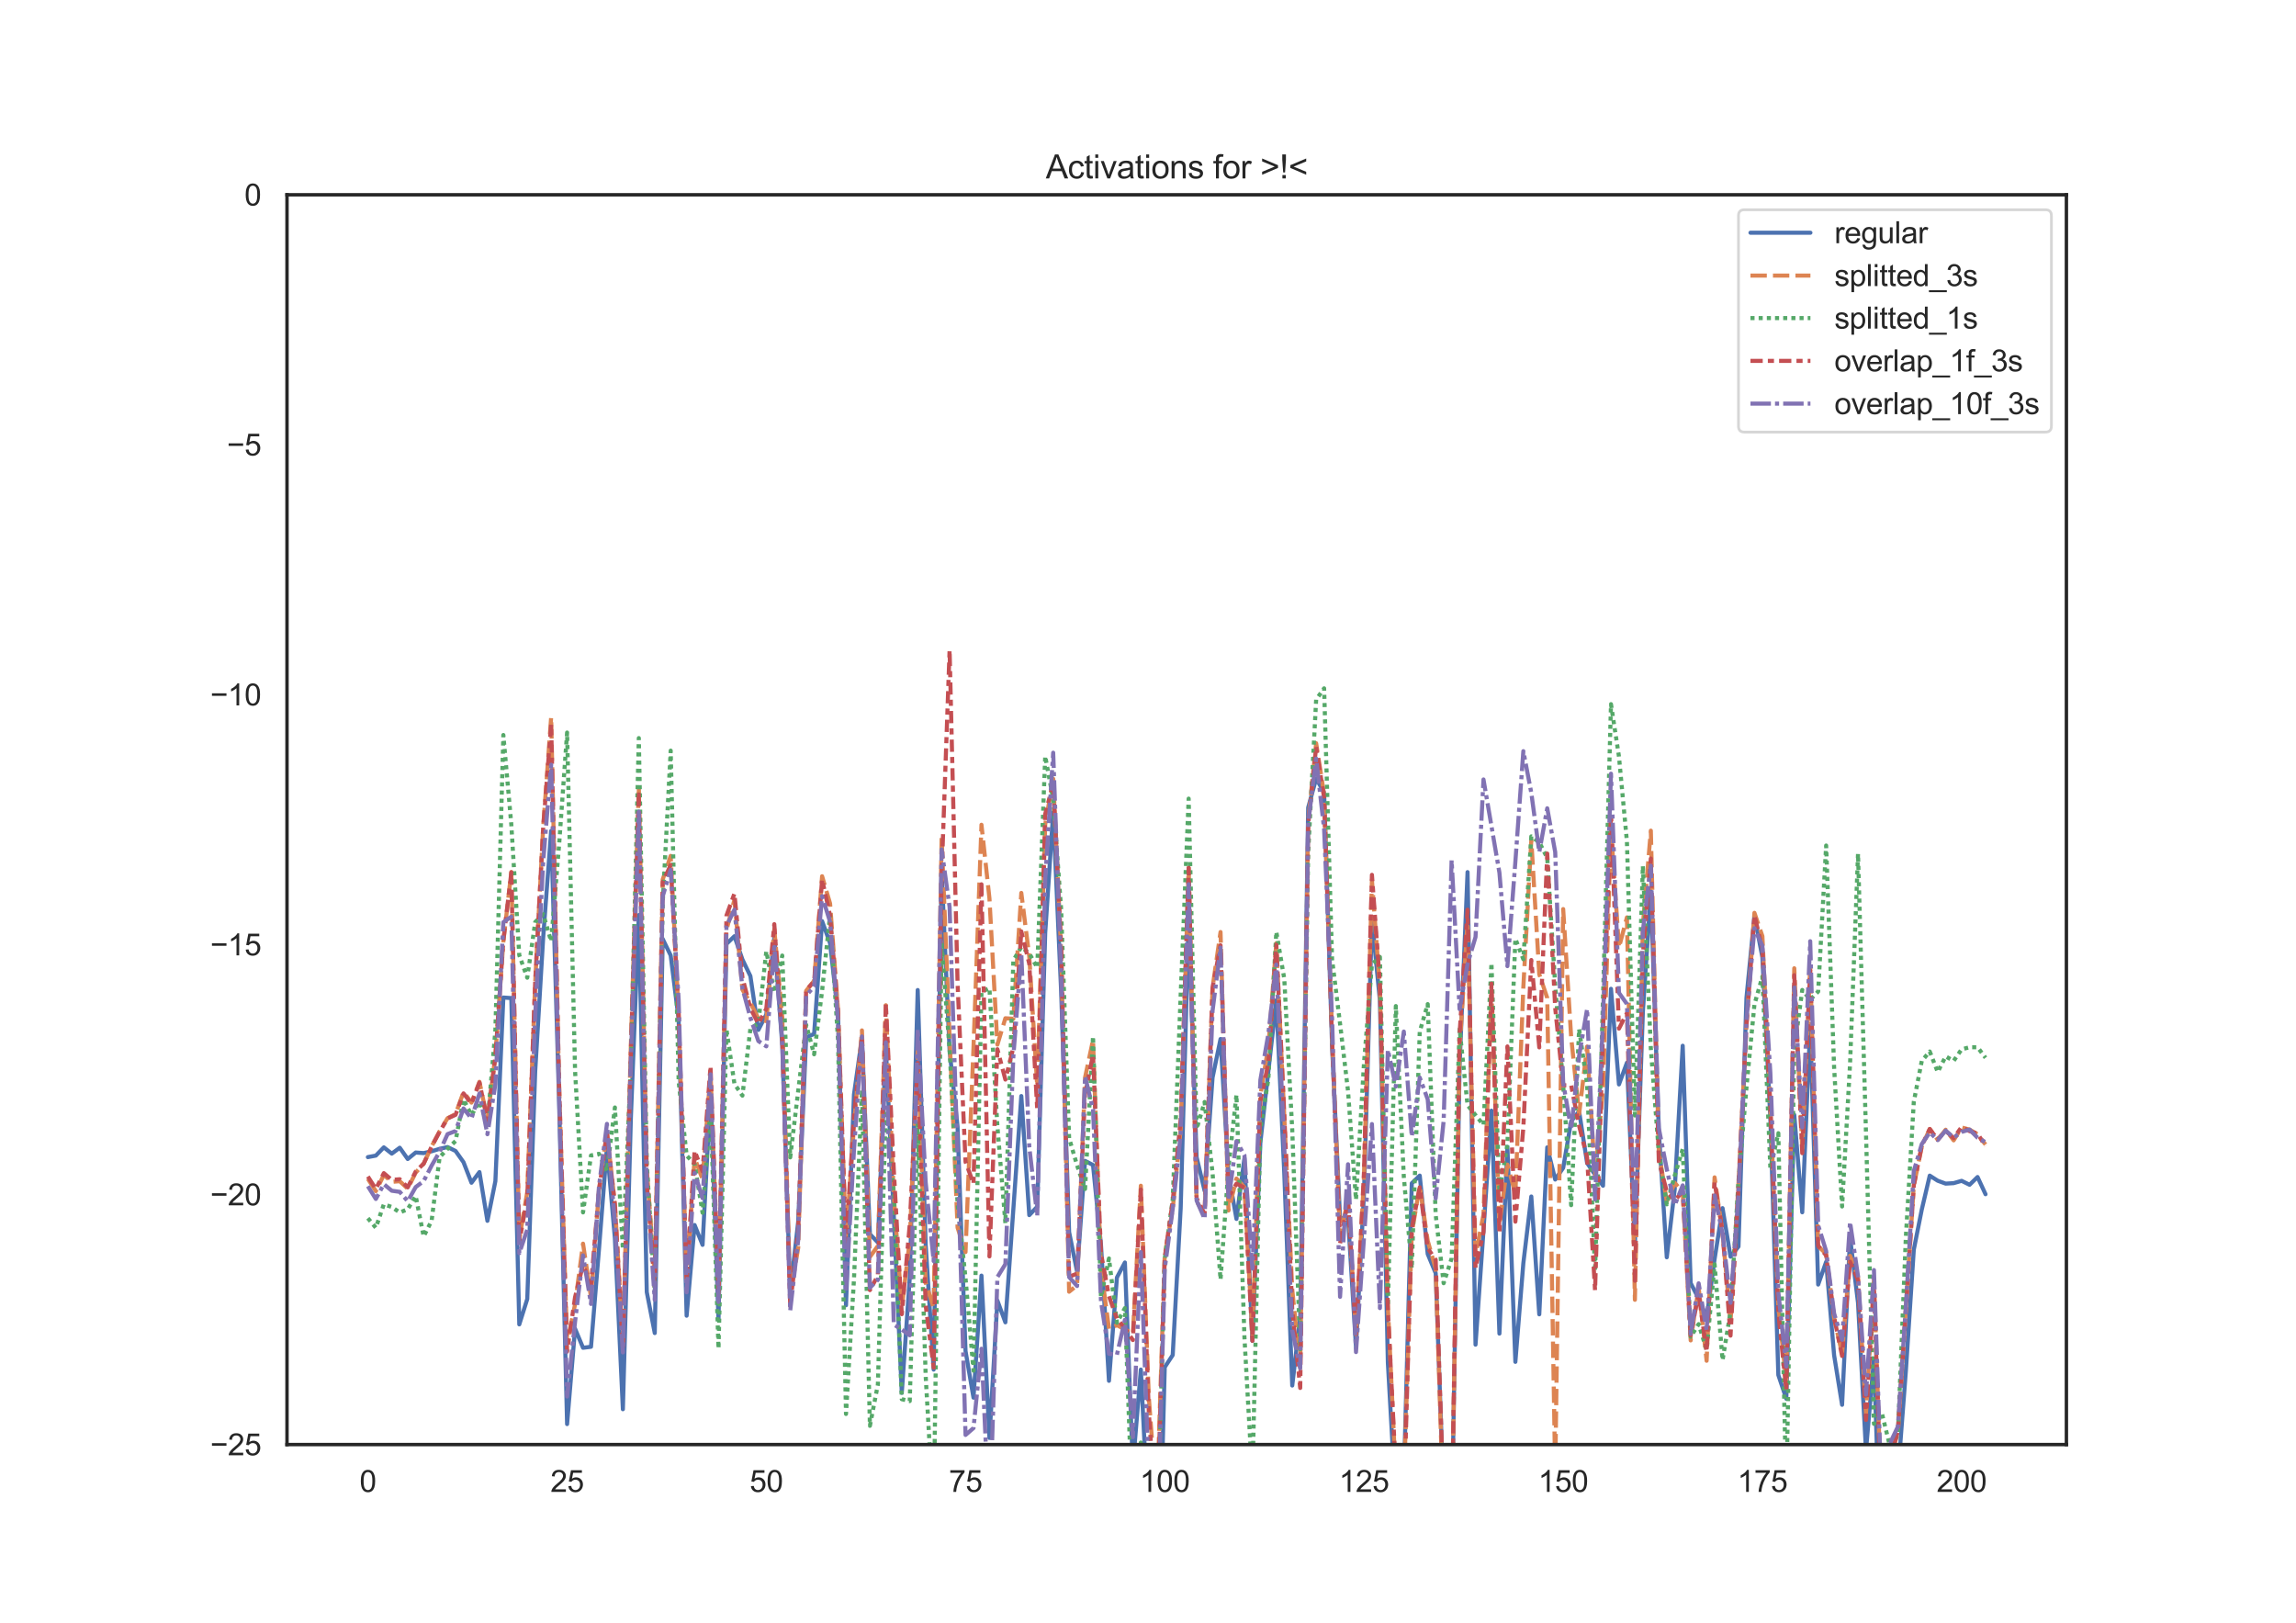 <?xml version="1.0" encoding="utf-8" standalone="no"?>
<!DOCTYPE svg PUBLIC "-//W3C//DTD SVG 1.1//EN"
  "http://www.w3.org/Graphics/SVG/1.1/DTD/svg11.dtd">
<svg height="595.44pt" version="1.1" viewBox="0 0 842.4 595.44" width="842.4pt" xmlns="http://www.w3.org/2000/svg" xmlns:xlink="http://www.w3.org/1999/xlink">
 <defs>
  <style type="text/css">*{stroke-linecap:butt;stroke-linejoin:round;}</style>
 </defs>
 <g id="figure_1">
  <g id="patch_1">
   <path d="M 0 595.44 
L 842.4 595.44 
L 842.4 0 
L 0 0 
z
" style="fill:#ffffff;"/>
  </g>
  <g id="axes_1">
   <g id="patch_2">
    <path d="M 105.3 529.942 
L 758.16 529.942 
L 758.16 71.453 
L 105.3 71.453 
z
" style="fill:#ffffff;"/>
   </g>
   <g id="matplotlib.axis_1">
    <g id="xtick_1">
     <g id="text_1">
      <!-- 0 -->
      <g style="fill:#262626;" transform="translate(131.917 547.315)scale(0.11 -0.11)">
       <defs>
        <path d="M 266 2259 
Q 266 3072 433 3567 
Q 600 4063 929 4331 
Q 1259 4600 1759 4600 
Q 2128 4600 2406 4451 
Q 2684 4303 2865 4023 
Q 3047 3744 3150 3342 
Q 3253 2941 3253 2259 
Q 3253 1453 3087 958 
Q 2922 463 2592 192 
Q 2263 -78 1759 -78 
Q 1097 -78 719 397 
Q 266 969 266 2259 
z
M 844 2259 
Q 844 1131 1108 757 
Q 1372 384 1759 384 
Q 2147 384 2411 759 
Q 2675 1134 2675 2259 
Q 2675 3391 2411 3762 
Q 2147 4134 1753 4134 
Q 1366 4134 1134 3806 
Q 844 3388 844 2259 
z
" id="ArialMT-30" transform="scale(0.016)"/>
       </defs>
       <use xlink:href="#ArialMT-30"/>
      </g>
     </g>
    </g>
    <g id="xtick_2">
     <g id="text_2">
      <!-- 25 -->
      <g style="fill:#262626;" transform="translate(201.951 547.315)scale(0.11 -0.11)">
       <defs>
        <path d="M 3222 541 
L 3222 0 
L 194 0 
Q 188 203 259 391 
Q 375 700 629 1000 
Q 884 1300 1366 1694 
Q 2113 2306 2375 2664 
Q 2638 3022 2638 3341 
Q 2638 3675 2398 3904 
Q 2159 4134 1775 4134 
Q 1369 4134 1125 3890 
Q 881 3647 878 3216 
L 300 3275 
Q 359 3922 746 4261 
Q 1134 4600 1788 4600 
Q 2447 4600 2831 4234 
Q 3216 3869 3216 3328 
Q 3216 3053 3103 2787 
Q 2991 2522 2730 2228 
Q 2469 1934 1863 1422 
Q 1356 997 1212 845 
Q 1069 694 975 541 
L 3222 541 
z
" id="ArialMT-32" transform="scale(0.016)"/>
        <path d="M 266 1200 
L 856 1250 
Q 922 819 1161 601 
Q 1400 384 1738 384 
Q 2144 384 2425 690 
Q 2706 997 2706 1503 
Q 2706 1984 2436 2262 
Q 2166 2541 1728 2541 
Q 1456 2541 1237 2417 
Q 1019 2294 894 2097 
L 366 2166 
L 809 4519 
L 3088 4519 
L 3088 3981 
L 1259 3981 
L 1013 2750 
Q 1425 3038 1878 3038 
Q 2478 3038 2890 2622 
Q 3303 2206 3303 1553 
Q 3303 931 2941 478 
Q 2500 -78 1738 -78 
Q 1113 -78 717 272 
Q 322 622 266 1200 
z
" id="ArialMT-35" transform="scale(0.016)"/>
       </defs>
       <use xlink:href="#ArialMT-32"/>
       <use x="55.615" xlink:href="#ArialMT-35"/>
      </g>
     </g>
    </g>
    <g id="xtick_3">
     <g id="text_3">
      <!-- 50 -->
      <g style="fill:#262626;" transform="translate(275.043 547.315)scale(0.11 -0.11)">
       <use xlink:href="#ArialMT-35"/>
       <use x="55.615" xlink:href="#ArialMT-30"/>
      </g>
     </g>
    </g>
    <g id="xtick_4">
     <g id="text_4">
      <!-- 75 -->
      <g style="fill:#262626;" transform="translate(348.135 547.315)scale(0.11 -0.11)">
       <defs>
        <path d="M 303 3981 
L 303 4522 
L 3269 4522 
L 3269 4084 
Q 2831 3619 2401 2847 
Q 1972 2075 1738 1259 
Q 1569 684 1522 0 
L 944 0 
Q 953 541 1156 1306 
Q 1359 2072 1739 2783 
Q 2119 3494 2547 3981 
L 303 3981 
z
" id="ArialMT-37" transform="scale(0.016)"/>
       </defs>
       <use xlink:href="#ArialMT-37"/>
       <use x="55.615" xlink:href="#ArialMT-35"/>
      </g>
     </g>
    </g>
    <g id="xtick_5">
     <g id="text_5">
      <!-- 100 -->
      <g style="fill:#262626;" transform="translate(418.169 547.315)scale(0.11 -0.11)">
       <defs>
        <path d="M 2384 0 
L 1822 0 
L 1822 3584 
Q 1619 3391 1289 3197 
Q 959 3003 697 2906 
L 697 3450 
Q 1169 3672 1522 3987 
Q 1875 4303 2022 4600 
L 2384 4600 
L 2384 0 
z
" id="ArialMT-31" transform="scale(0.016)"/>
       </defs>
       <use xlink:href="#ArialMT-31"/>
       <use x="55.615" xlink:href="#ArialMT-30"/>
       <use x="111.23" xlink:href="#ArialMT-30"/>
      </g>
     </g>
    </g>
    <g id="xtick_6">
     <g id="text_6">
      <!-- 125 -->
      <g style="fill:#262626;" transform="translate(491.261 547.315)scale(0.11 -0.11)">
       <use xlink:href="#ArialMT-31"/>
       <use x="55.615" xlink:href="#ArialMT-32"/>
       <use x="111.23" xlink:href="#ArialMT-35"/>
      </g>
     </g>
    </g>
    <g id="xtick_7">
     <g id="text_7">
      <!-- 150 -->
      <g style="fill:#262626;" transform="translate(564.353 547.315)scale(0.11 -0.11)">
       <use xlink:href="#ArialMT-31"/>
       <use x="55.615" xlink:href="#ArialMT-35"/>
       <use x="111.23" xlink:href="#ArialMT-30"/>
      </g>
     </g>
    </g>
    <g id="xtick_8">
     <g id="text_8">
      <!-- 175 -->
      <g style="fill:#262626;" transform="translate(637.446 547.315)scale(0.11 -0.11)">
       <use xlink:href="#ArialMT-31"/>
       <use x="55.615" xlink:href="#ArialMT-37"/>
       <use x="111.23" xlink:href="#ArialMT-35"/>
      </g>
     </g>
    </g>
    <g id="xtick_9">
     <g id="text_9">
      <!-- 200 -->
      <g style="fill:#262626;" transform="translate(710.538 547.315)scale(0.11 -0.11)">
       <use xlink:href="#ArialMT-32"/>
       <use x="55.615" xlink:href="#ArialMT-30"/>
       <use x="111.23" xlink:href="#ArialMT-30"/>
      </g>
     </g>
    </g>
   </g>
   <g id="matplotlib.axis_2">
    <g id="ytick_1">
     <g id="text_10">
      <!-- −25 -->
      <g style="fill:#262626;" transform="translate(77.141 533.878)scale(0.11 -0.11)">
       <defs>
        <path d="M 3381 1997 
L 356 1997 
L 356 2522 
L 3381 2522 
L 3381 1997 
z
" id="ArialMT-2212" transform="scale(0.016)"/>
       </defs>
       <use xlink:href="#ArialMT-2212"/>
       <use x="58.398" xlink:href="#ArialMT-32"/>
       <use x="114.014" xlink:href="#ArialMT-35"/>
      </g>
     </g>
    </g>
    <g id="ytick_2">
     <g id="text_11">
      <!-- −20 -->
      <g style="fill:#262626;" transform="translate(77.141 442.181)scale(0.11 -0.11)">
       <use xlink:href="#ArialMT-2212"/>
       <use x="58.398" xlink:href="#ArialMT-32"/>
       <use x="114.014" xlink:href="#ArialMT-30"/>
      </g>
     </g>
    </g>
    <g id="ytick_3">
     <g id="text_12">
      <!-- −15 -->
      <g style="fill:#262626;" transform="translate(77.141 350.483)scale(0.11 -0.11)">
       <use xlink:href="#ArialMT-2212"/>
       <use x="58.398" xlink:href="#ArialMT-31"/>
       <use x="114.014" xlink:href="#ArialMT-35"/>
      </g>
     </g>
    </g>
    <g id="ytick_4">
     <g id="text_13">
      <!-- −10 -->
      <g style="fill:#262626;" transform="translate(77.141 258.785)scale(0.11 -0.11)">
       <use xlink:href="#ArialMT-2212"/>
       <use x="58.398" xlink:href="#ArialMT-31"/>
       <use x="114.014" xlink:href="#ArialMT-30"/>
      </g>
     </g>
    </g>
    <g id="ytick_5">
     <g id="text_14">
      <!-- −5 -->
      <g style="fill:#262626;" transform="translate(83.258 167.087)scale(0.11 -0.11)">
       <use xlink:href="#ArialMT-2212"/>
       <use x="58.398" xlink:href="#ArialMT-35"/>
      </g>
     </g>
    </g>
    <g id="ytick_6">
     <g id="text_15">
      <!-- 0 -->
      <g style="fill:#262626;" transform="translate(89.683 75.39)scale(0.11 -0.11)">
       <use xlink:href="#ArialMT-30"/>
      </g>
     </g>
    </g>
   </g>
   <g id="line2d_1">
    <path clip-path="url(#p3b53a84722)" d="M 134.975 424.492 
L 137.899 423.936 
L 140.823 420.917 
L 143.747 423.215 
L 146.67 421.054 
L 149.594 425.191 
L 152.518 422.807 
L 155.441 423.026 
L 158.365 422.354 
L 161.289 421.463 
L 164.212 420.806 
L 167.136 422.234 
L 170.06 426.354 
L 172.983 433.898 
L 175.907 429.983 
L 178.831 447.868 
L 181.754 433.314 
L 184.678 365.951 
L 187.602 366.153 
L 190.526 485.86 
L 193.449 476.55 
L 196.373 392.92 
L 199.297 343.876 
L 202.22 304.829 
L 205.144 404.592 
L 208.068 522.432 
L 210.991 487.455 
L 213.915 494.441 
L 216.839 494.074 
L 219.762 458.313 
L 222.686 420.861 
L 225.61 454.397 
L 228.534 516.987 
L 231.457 410.342 
L 234.381 335.686 
L 237.305 474.027 
L 240.228 489.043 
L 243.152 344.467 
L 246.076 350.516 
L 248.999 374.029 
L 251.923 482.675 
L 254.847 449.405 
L 257.77 456.685 
L 260.694 400.706 
L 263.618 484.228 
L 266.542 346.293 
L 269.465 343.456 
L 272.389 351.981 
L 275.313 358.062 
L 278.236 377.84 
L 281.16 372.154 
L 284.084 343.965 
L 287.007 383.388 
L 289.931 474.096 
L 292.855 448.183 
L 295.778 380.6 
L 298.702 379.296 
L 301.626 337.932 
L 304.549 346.001 
L 307.473 372.064 
L 310.397 478.842 
L 313.321 401.515 
L 316.244 380.831 
L 319.168 452.764 
L 322.092 455.812 
L 325.015 384.086 
L 327.939 446.197 
L 330.863 510.974 
L 333.786 468.867 
L 336.71 363.2 
L 339.634 456.742 
L 342.557 502.444 
L 345.481 319.739 
L 348.405 385.327 
L 351.329 413.387 
L 354.252 495.622 
L 357.176 512.746 
L 360.1 467.969 
L 363.023 527.504 
L 365.947 477.145 
L 368.871 485.104 
L 374.718 402.093 
L 377.642 445.78 
L 380.565 442.684 
L 383.489 342.183 
L 386.413 298.058 
L 389.336 363.812 
L 392.26 451.999 
L 395.184 466.534 
L 398.108 425.881 
L 401.031 427.396 
L 403.955 456.765 
L 406.879 506.568 
L 409.802 468.651 
L 412.726 463.15 
L 415.65 537.887 
L 418.573 502.442 
L 421.497 561.418 
L 423.493 596.44 
M 424.849 596.44 
L 427.344 501.554 
L 430.268 497.116 
L 433.192 443.216 
L 436.116 337.442 
L 439.039 424.569 
L 441.963 436.852 
L 444.887 395.304 
L 447.81 381.177 
L 450.734 430.773 
L 453.658 447.177 
L 456.581 424.893 
L 459.505 491.886 
L 462.429 419.182 
L 468.276 366.964 
L 471.2 430.377 
L 474.124 508.292 
L 477.047 483.06 
L 479.971 296.278 
L 482.895 285.613 
L 485.818 290.751 
L 488.742 383.93 
L 491.666 446.937 
L 494.589 446.695 
L 497.513 494.266 
L 500.437 437.991 
L 503.36 337.292 
L 506.284 367.075 
L 509.208 499.958 
L 512.131 551.504 
L 515.055 543.314 
L 517.979 434.102 
L 520.903 431.278 
L 523.826 460.046 
L 526.75 467.076 
L 529.674 549.306 
L 532.597 562.519 
L 535.521 390.962 
L 538.445 319.941 
L 541.368 493.291 
L 544.292 451.41 
L 547.216 407.455 
L 550.139 489.24 
L 553.063 420.744 
L 555.987 499.605 
L 558.911 463.421 
L 561.834 438.943 
L 564.758 482.173 
L 567.682 420.933 
L 570.605 432.723 
L 573.529 428.439 
L 576.453 411.329 
L 579.376 407.683 
L 582.3 426.643 
L 585.224 430.945 
L 588.147 434.995 
L 591.071 362.756 
L 593.995 397.826 
L 596.918 389.869 
L 599.842 456.288 
L 602.766 371.174 
L 605.69 326.956 
L 608.613 414.892 
L 611.537 461.244 
L 614.461 436.141 
L 617.384 383.637 
L 620.308 470.728 
L 623.232 476.407 
L 626.155 483.437 
L 629.079 461.931 
L 632.003 443.219 
L 634.926 461.016 
L 637.85 457.308 
L 640.774 366.047 
L 643.698 336.073 
L 646.621 351.198 
L 649.545 410.55 
L 652.469 504.442 
L 655.392 513.135 
L 658.316 408.98 
L 661.24 444.734 
L 664.163 376.293 
L 667.087 471.245 
L 670.011 462.921 
L 672.934 497.182 
L 675.858 515.362 
L 678.782 453.971 
L 681.706 477.972 
L 684.629 532.145 
L 687.553 498.444 
L 690.477 587.293 
L 693.4 533.669 
L 696.324 541.433 
L 699.248 503.118 
L 702.171 458.451 
L 705.095 443.734 
L 708.019 431.285 
L 710.942 433.156 
L 713.866 434.221 
L 716.79 434.044 
L 719.713 433.196 
L 722.637 434.638 
L 725.561 431.798 
L 728.485 438.103 
L 728.485 438.103 
" style="fill:none;stroke:#4c72b0;stroke-linecap:round;stroke-width:1.5;"/>
   </g>
   <g id="line2d_2">
    <path clip-path="url(#p3b53a84722)" d="M 134.975 432.461 
L 137.899 436.97 
L 140.823 431.047 
L 143.747 433.568 
L 146.67 433.332 
L 149.594 436.063 
L 152.518 430.18 
L 155.441 426.943 
L 158.365 420.562 
L 161.289 415.028 
L 164.212 410.218 
L 167.136 408.725 
L 170.06 400.642 
L 172.983 404.502 
L 175.907 396.882 
L 178.831 410.642 
L 181.754 387.13 
L 184.678 345.474 
L 187.602 319.882 
L 190.526 454.649 
L 193.449 437.279 
L 196.373 360.096 
L 199.297 303.387 
L 202.22 263.08 
L 205.144 398.56 
L 208.068 492.672 
L 210.991 478.455 
L 213.915 456.242 
L 216.839 475.923 
L 219.762 436.52 
L 222.686 415.233 
L 225.61 441.686 
L 228.534 492.239 
L 231.457 383.729 
L 234.381 288.698 
L 237.305 428.793 
L 240.228 468.264 
L 243.152 322.638 
L 246.076 313.989 
L 248.999 372.305 
L 251.923 469.504 
L 254.847 424.756 
L 257.77 432.654 
L 260.694 393.104 
L 263.618 475.352 
L 266.542 341.192 
L 269.465 330.057 
L 272.389 363.062 
L 275.313 367.89 
L 278.236 373.63 
L 281.16 374.622 
L 284.084 340.864 
L 287.007 373.202 
L 289.931 475.194 
L 292.855 457.806 
L 295.778 363.486 
L 298.702 359.773 
L 301.626 321.452 
L 304.549 331.446 
L 307.473 370.469 
L 310.397 455.358 
L 313.321 413.079 
L 316.244 378.002 
L 319.168 461.097 
L 322.092 457.091 
L 325.015 368.779 
L 327.939 438.79 
L 330.863 479.749 
L 333.786 454.989 
L 336.71 385.548 
L 339.634 470.575 
L 342.557 479.866 
L 345.481 307.128 
L 348.405 380.241 
L 351.329 450.362 
L 354.252 459.326 
L 357.176 384.175 
L 360.1 302.571 
L 363.023 329.549 
L 365.947 383.222 
L 368.871 373.556 
L 371.794 373.745 
L 374.718 327.574 
L 377.642 350.918 
L 380.565 398.477 
L 383.489 302.448 
L 386.413 285.696 
L 389.336 348.963 
L 392.26 473.872 
L 395.184 471.527 
L 398.108 395.288 
L 401.031 381.499 
L 403.955 465.395 
L 406.879 487.477 
L 409.802 486.147 
L 415.65 489.232 
L 418.573 434.991 
L 421.497 512.518 
L 424.421 552.039 
L 427.344 460.405 
L 430.268 443.536 
L 433.192 414.177 
L 436.116 318.327 
L 439.039 440.654 
L 441.963 445.715 
L 444.887 362.254 
L 447.81 341.927 
L 450.734 444.084 
L 453.658 432.365 
L 456.581 435.575 
L 459.505 489.554 
L 462.429 401.763 
L 465.352 384.004 
L 468.276 346.049 
L 474.124 473.13 
L 477.047 501.78 
L 479.971 301.326 
L 482.895 272.66 
L 485.818 291.453 
L 488.742 379.754 
L 491.666 453.866 
L 494.589 439.757 
L 497.513 489.503 
L 500.437 431.901 
L 503.36 322.886 
L 506.284 362.518 
L 509.208 479.193 
L 512.131 542.179 
L 515.055 545.288 
L 517.979 452.375 
L 520.903 435.105 
L 523.826 455.151 
L 526.75 465.518 
L 529.674 557.589 
L 532.597 563.326 
L 535.521 384.777 
L 538.445 338.328 
L 541.368 460.548 
L 544.292 445.542 
L 547.216 363.613 
L 550.139 449.274 
L 553.063 427.242 
L 555.987 437.914 
L 558.911 362.146 
L 561.834 308.128 
L 564.758 357.421 
L 567.682 366.095 
L 570.605 540.959 
L 573.529 333.506 
L 576.453 380.453 
L 579.376 408.667 
L 582.3 383.942 
L 585.224 431.627 
L 588.147 399.527 
L 591.071 303.919 
L 593.995 347.61 
L 596.918 336.548 
L 599.842 476.837 
L 602.766 339.535 
L 605.69 304.733 
L 608.613 422.474 
L 611.537 440.759 
L 614.461 433.95 
L 617.384 437.24 
L 620.308 491.741 
L 623.232 472.329 
L 626.155 499.203 
L 629.079 431.928 
L 632.003 452.317 
L 634.926 485.089 
L 637.85 433.974 
L 640.774 376.417 
L 643.698 334.877 
L 646.621 343.442 
L 649.545 406.24 
L 652.469 479.43 
L 655.392 506.628 
L 658.316 355.218 
L 661.24 421.325 
L 664.163 354.848 
L 667.087 457.206 
L 670.011 459.968 
L 672.934 483.482 
L 675.858 496.67 
L 678.782 460.705 
L 681.706 468.545 
L 684.629 518.492 
L 687.553 469.419 
L 690.477 557.017 
L 693.4 534.927 
L 696.324 525.734 
L 702.171 434.971 
L 705.095 420.688 
L 708.019 414.157 
L 710.942 418.124 
L 713.866 414.447 
L 716.79 418.345 
L 719.713 413.617 
L 722.637 414.403 
L 725.561 416.119 
L 728.485 419.885 
L 728.485 419.885 
" style="fill:none;stroke:#dd8452;stroke-dasharray:6,2.25;stroke-dashoffset:0;stroke-width:1.5;"/>
   </g>
   <g id="line2d_3">
    <path clip-path="url(#p3b53a84722)" d="M 134.975 446.907 
L 137.899 450.414 
L 140.823 441.808 
L 143.747 442.792 
L 146.67 444.799 
L 149.594 443.619 
L 152.518 438.741 
L 155.441 453.581 
L 158.365 447.847 
L 161.289 424.549 
L 164.212 421.445 
L 167.136 418.601 
L 170.06 403.287 
L 172.983 409.127 
L 175.907 404.183 
L 178.831 412.321 
L 181.754 377.881 
L 184.678 269.643 
L 187.602 302.535 
L 190.526 350.435 
L 193.449 358.678 
L 196.373 338.263 
L 199.297 335.41 
L 202.22 345.294 
L 205.144 309.783 
L 208.068 268.736 
L 210.991 392.851 
L 213.915 444.778 
L 216.839 423.877 
L 219.762 423.29 
L 222.686 429.568 
L 225.61 406.279 
L 228.534 458.275 
L 231.457 391.664 
L 234.381 270.774 
L 237.305 427.009 
L 240.228 474.054 
L 243.152 331.213 
L 246.076 275.375 
L 248.999 396.757 
L 251.923 423.904 
L 254.847 427.051 
L 257.77 444.908 
L 260.694 406.172 
L 263.618 494.746 
L 266.542 377.704 
L 269.465 397.631 
L 272.389 401.937 
L 275.313 377.443 
L 278.236 375.327 
L 281.16 348.99 
L 284.084 364.087 
L 287.007 350.548 
L 289.931 424.591 
L 295.778 375.956 
L 298.702 386.773 
L 301.626 363.495 
L 304.549 335.691 
L 307.473 381.685 
L 310.397 518.722 
L 313.321 469.34 
L 316.244 399.874 
L 319.168 523.071 
L 322.092 507.914 
L 325.015 407.353 
L 327.939 437.924 
L 330.863 513.305 
L 333.786 513.992 
L 336.71 412.21 
L 339.634 504.884 
L 342.557 556.208 
L 345.481 346.382 
L 348.405 385.207 
L 351.329 441.527 
L 354.252 468.838 
L 357.176 502.83 
L 360.1 363.855 
L 363.023 362.532 
L 365.947 413.172 
L 368.871 448.698 
L 371.794 352.349 
L 374.718 347.396 
L 377.642 349.749 
L 380.565 354.979 
L 383.489 277.432 
L 386.413 293.236 
L 389.336 333.664 
L 392.26 417.55 
L 395.184 427.542 
L 398.108 436.181 
L 401.031 380.186 
L 403.955 475.868 
L 406.879 461.678 
L 409.802 485.261 
L 412.726 479.885 
L 415.65 559.849 
L 418.573 529.202 
L 424.421 572.565 
L 427.344 461.842 
L 430.268 440.092 
L 433.192 364.9 
L 436.116 292.986 
L 439.039 414.178 
L 441.963 404.273 
L 444.887 430.311 
L 447.81 469.422 
L 450.734 428.225 
L 453.658 401.647 
L 456.581 490.558 
L 459.505 542.925 
L 462.429 414.034 
L 465.352 395.957 
L 468.276 341.827 
L 471.2 359.097 
L 474.124 414.526 
L 477.047 494.98 
L 479.971 312.832 
L 482.895 256.644 
L 485.818 252.518 
L 488.742 351.939 
L 491.666 375.546 
L 494.589 400.235 
L 497.513 440.119 
L 500.437 390.185 
L 503.36 353.719 
L 506.284 351.073 
L 509.208 479.087 
L 512.131 369.079 
L 515.055 431.636 
L 517.979 465.295 
L 520.903 378.462 
L 523.826 368.37 
L 526.75 445.64 
L 529.674 470.747 
L 532.597 461.646 
L 535.521 377.554 
L 538.445 405.468 
L 544.292 412.698 
L 547.216 353.299 
L 550.139 437.138 
L 553.063 419.801 
L 555.987 344.39 
L 558.911 351.904 
L 561.834 306.83 
L 564.758 309.01 
L 567.682 314.712 
L 570.605 361.521 
L 573.529 397.974 
L 576.453 442.129 
L 579.376 377.531 
L 582.3 397.729 
L 585.224 466.32 
L 588.147 365.944 
L 591.071 258.32 
L 593.995 277.541 
L 596.918 308.732 
L 599.842 409.225 
L 602.766 317.714 
L 605.69 384.59 
L 608.613 422.794 
L 611.537 441.822 
L 614.461 431.198 
L 617.384 421.504 
L 620.308 490.368 
L 623.232 485.77 
L 626.155 495.204 
L 629.079 463.835 
L 632.003 498.987 
L 634.926 481.287 
L 637.85 433.335 
L 640.774 399.051 
L 643.698 368.513 
L 646.621 358.242 
L 649.545 428.651 
L 652.469 415.711 
L 655.392 548.805 
L 658.316 385.119 
L 661.24 363.171 
L 664.163 366.746 
L 667.087 363.745 
L 670.011 310.186 
L 672.934 391.649 
L 675.858 442.606 
L 678.782 390.263 
L 681.706 313.223 
L 684.629 415.67 
L 687.553 522.346 
L 690.477 518.528 
L 693.4 530.465 
L 696.324 526.521 
L 699.248 453.988 
L 702.171 404.189 
L 705.095 389.218 
L 708.019 385.758 
L 710.942 393.265 
L 713.866 387.547 
L 716.79 389.186 
L 719.713 384.949 
L 722.637 384.196 
L 725.561 384.191 
L 728.485 388.053 
L 728.485 388.053 
" style="fill:none;stroke:#55a868;stroke-dasharray:1.5,1.5;stroke-dashoffset:0;stroke-width:1.5;"/>
   </g>
   <g id="line2d_4">
    <path clip-path="url(#p3b53a84722)" d="M 134.975 431.62 
L 137.899 436.191 
L 140.823 430.377 
L 143.747 432.858 
L 146.67 432.61 
L 149.594 435.599 
L 152.518 429.787 
L 155.441 426.876 
L 158.365 420.65 
L 161.289 415.197 
L 164.212 410.317 
L 167.136 408.975 
L 170.06 401.115 
L 172.983 404.884 
L 175.907 397.132 
L 178.831 411.058 
L 181.754 387.715 
L 184.678 345.072 
L 187.602 320.037 
L 190.526 455.625 
L 193.449 439.47 
L 196.373 359.966 
L 199.297 303.553 
L 202.22 265.737 
L 205.144 398.208 
L 208.068 495.787 
L 210.991 475.871 
L 213.915 463.921 
L 216.839 471.513 
L 219.762 436.878 
L 222.686 415.462 
L 225.61 442.392 
L 228.534 494.124 
L 231.457 385.907 
L 234.381 291.448 
L 237.305 433.714 
L 240.228 472.028 
L 243.152 323.61 
L 246.076 317.334 
L 248.999 371.898 
L 251.923 469.701 
L 254.847 422.175 
L 257.77 429.733 
L 260.694 391.131 
L 263.618 474.153 
L 266.542 335.868 
L 269.465 327.792 
L 272.389 358.582 
L 275.313 369.909 
L 278.236 375.541 
L 281.16 370.053 
L 284.084 339.036 
L 287.007 380.845 
L 289.931 479.138 
L 292.855 451.136 
L 295.778 363.191 
L 298.702 360.086 
L 301.626 322.598 
L 304.549 335.873 
L 307.473 371.101 
L 310.397 456.342 
L 313.321 409.56 
L 316.244 380.326 
L 319.168 473.283 
L 322.092 467.947 
L 325.015 368.267 
L 327.939 429.268 
L 330.863 482.123 
L 333.786 449.193 
L 336.71 389.898 
L 339.634 478.895 
L 342.557 501.723 
L 345.481 321.023 
L 348.405 238.44 
L 351.329 360.681 
L 354.252 426.211 
L 357.176 434.267 
L 360.1 324.417 
L 363.023 460.924 
L 365.947 384.913 
L 368.871 396.051 
L 371.794 384.349 
L 374.718 341.687 
L 377.642 353.59 
L 380.565 407.083 
L 383.489 298.619 
L 386.413 287.509 
L 389.336 346.977 
L 392.26 468.379 
L 395.184 467.236 
L 398.108 401.259 
L 401.031 386.896 
L 403.955 459.772 
L 406.879 475.524 
L 409.802 483.753 
L 412.726 487.269 
L 415.65 491.612 
L 418.573 436.39 
L 421.497 518.046 
L 424.421 561.581 
L 427.344 461.316 
L 430.268 440.588 
L 433.192 410.609 
L 436.116 318.4 
L 439.039 439.583 
L 441.963 445.327 
L 444.887 362.189 
L 447.81 346.796 
L 450.734 439.335 
L 453.658 434.233 
L 456.581 435.666 
L 459.505 491.888 
L 462.429 404.055 
L 465.352 389.997 
L 468.276 346.579 
L 471.2 408.796 
L 474.124 480.517 
L 477.047 509.182 
L 479.971 302.523 
L 482.895 273.981 
L 485.818 292.71 
L 488.742 381.41 
L 491.666 456.206 
L 494.589 440.595 
L 497.513 489.364 
L 500.437 430.086 
L 503.36 320.937 
L 506.284 360.624 
L 509.208 480.41 
L 512.131 539.851 
L 515.055 552.172 
L 517.979 450.64 
L 520.903 435.561 
L 523.826 457.957 
L 526.75 462.146 
L 529.674 550.491 
L 532.597 561.752 
L 535.521 379.372 
L 538.445 333.73 
L 541.368 465.18 
L 544.292 452.019 
L 547.216 360.853 
L 550.139 452.498 
L 553.063 383.899 
L 555.987 448.17 
L 558.911 413.619 
L 561.834 352.196 
L 564.758 384.238 
L 567.682 313.134 
L 570.605 369.81 
L 573.529 398.152 
L 576.453 398.181 
L 579.376 413.067 
L 582.3 424.524 
L 585.224 473.358 
L 588.147 378.483 
L 591.071 298.203 
L 593.995 377.354 
L 596.918 371.661 
L 599.842 469.862 
L 602.766 350.216 
L 605.69 314.954 
L 608.613 426.003 
L 611.537 437.086 
L 614.461 440.401 
L 617.384 437.09 
L 620.308 489.827 
L 623.232 474.447 
L 626.155 495.939 
L 629.079 433.766 
L 632.003 451.813 
L 634.926 489.981 
L 637.85 435.369 
L 640.774 376.003 
L 643.698 335.763 
L 646.621 348.059 
L 649.545 406.358 
L 652.469 481.605 
L 655.392 510.006 
L 658.316 357.732 
L 661.24 423.047 
L 664.163 356.089 
L 667.087 457.057 
L 670.011 460.546 
L 672.934 483.313 
L 675.858 497.453 
L 678.782 462.871 
L 681.706 469.641 
L 684.629 520.908 
L 687.553 471.949 
L 690.477 559.1 
L 693.4 535.235 
L 696.324 525.112 
L 699.248 480.861 
L 702.171 434.832 
L 705.095 420.297 
L 708.019 414.182 
L 710.942 418.063 
L 713.866 414.876 
L 716.79 417.518 
L 719.713 413.444 
L 722.637 414.958 
L 725.561 415.884 
L 728.485 420.511 
L 728.485 420.511 
" style="fill:none;stroke:#c44e52;stroke-dasharray:4.5,1.875,2.25,1.875;stroke-dashoffset:0;stroke-width:1.5;"/>
   </g>
   <g id="line2d_5">
    <path clip-path="url(#p3b53a84722)" d="M 134.975 435.177 
L 137.899 439.85 
L 140.823 434.417 
L 143.747 436.831 
L 146.67 437.239 
L 149.594 440.693 
L 152.518 435.489 
L 155.441 433.285 
L 158.365 427.599 
L 161.289 422.539 
L 164.212 416.053 
L 167.136 414.938 
L 170.06 406.652 
L 172.983 410.312 
L 175.907 401.189 
L 178.831 416.099 
L 181.754 397.734 
L 184.678 338.326 
L 187.602 336.281 
L 190.526 459.752 
L 193.449 451.071 
L 196.373 372.344 
L 199.297 316.075 
L 202.22 280.555 
L 205.144 402.077 
L 208.068 512.317 
L 210.991 484.905 
L 213.915 460.533 
L 216.839 478.367 
L 219.762 435.296 
L 222.686 412.294 
L 225.61 448.744 
L 228.534 496.143 
L 231.457 389.618 
L 234.381 297.742 
L 237.305 434.368 
L 240.228 476.863 
L 243.152 328.804 
L 246.076 319.097 
L 248.999 366.861 
L 251.923 474.076 
L 254.847 430.312 
L 257.77 439.551 
L 260.694 394.123 
L 263.618 477.618 
L 266.542 339.718 
L 269.465 333.728 
L 272.389 362.534 
L 275.313 373.329 
L 278.236 381.904 
L 281.16 383.86 
L 284.084 347.422 
L 287.007 381.434 
L 289.931 480.774 
L 292.855 454.926 
L 295.778 365.227 
L 298.702 361.875 
L 301.626 328.751 
L 304.549 338.204 
L 307.473 374.588 
L 310.397 474.084 
L 313.321 421.929 
L 316.244 380.221 
L 319.168 472.391 
L 322.092 469.519 
L 325.015 382.401 
L 327.939 485.919 
L 330.863 487.755 
L 333.786 489.856 
L 336.71 377.545 
L 339.634 433.754 
L 342.557 462.638 
L 345.481 311.598 
L 348.405 332.755 
L 351.329 424.146 
L 354.252 526.414 
L 357.176 523.898 
L 360.1 494.79 
L 363.023 559.324 
L 365.947 468.514 
L 368.871 463.754 
L 371.794 387.604 
L 374.718 349.925 
L 377.642 420.75 
L 380.565 446.074 
L 383.489 322.597 
L 386.413 276.128 
L 389.336 357.46 
L 392.26 468.505 
L 395.184 471.785 
L 398.108 394.899 
L 401.031 406.938 
L 403.955 477.399 
L 406.879 496.626 
L 409.802 496.984 
L 412.726 484.193 
L 415.65 527.232 
L 418.573 459.349 
L 421.497 542.228 
L 424.421 573.45 
L 427.344 465.387 
L 430.268 443.479 
L 433.192 416.196 
L 436.116 324.38 
L 439.039 440.46 
L 441.963 447.135 
L 444.887 370.82 
L 447.81 347.637 
L 450.734 440.105 
L 453.658 418.656 
L 456.581 423.801 
L 459.505 465.383 
L 462.429 396.17 
L 465.352 379.321 
L 468.276 353.861 
L 474.124 488.029 
L 477.047 501.944 
L 479.971 301.895 
L 482.895 278.306 
L 485.818 304.168 
L 488.742 373.822 
L 491.666 475.749 
L 494.589 427.113 
L 497.513 496.027 
L 503.36 412.368 
L 506.284 479.887 
L 509.208 385.187 
L 512.131 398.596 
L 515.055 378.433 
L 517.979 416.925 
L 520.903 395.319 
L 523.826 403.311 
L 526.75 439.634 
L 529.674 411.154 
L 532.597 315.633 
L 535.521 370.192 
L 538.445 353.607 
L 541.368 343.764 
L 544.292 285.951 
L 550.139 320.17 
L 553.063 354.43 
L 555.987 316.127 
L 558.911 275.569 
L 561.834 290.871 
L 564.758 312.572 
L 567.682 296.52 
L 570.605 312.6 
L 573.529 397.187 
L 576.453 414.242 
L 579.376 387.343 
L 582.3 370.2 
L 585.224 440.001 
L 588.147 373.692 
L 591.071 283.828 
L 593.995 364.236 
L 596.918 368.319 
L 599.842 448.58 
L 602.766 341.483 
L 605.69 317.624 
L 608.613 413.842 
L 611.537 428.884 
L 614.461 442.119 
L 617.384 434.858 
L 620.308 489.304 
L 623.232 470.797 
L 626.155 488.016 
L 629.079 438.578 
L 632.003 452.5 
L 634.926 477.949 
L 637.85 438.116 
L 640.774 374.367 
L 643.698 340.506 
L 646.621 346.944 
L 649.545 393.669 
L 652.469 473.971 
L 655.392 501.308 
L 658.316 361.246 
L 661.24 413.632 
L 664.163 345.294 
L 667.087 449.52 
L 670.011 458.947 
L 672.934 481.842 
L 675.858 491.494 
L 678.782 448.335 
L 681.706 468.185 
L 684.629 511.604 
L 687.553 465.929 
L 690.477 551.352 
L 693.4 529.535 
L 696.324 523.384 
L 699.248 479.467 
L 702.171 429.576 
L 705.095 419.723 
L 708.019 415.445 
L 710.942 418.25 
L 713.866 414.786 
L 716.79 417.336 
L 719.713 415.255 
L 722.637 414.383 
L 725.561 417.392 
L 728.485 419.013 
L 728.485 419.013 
" style="fill:none;stroke:#8172b3;stroke-dasharray:7.5,1.5,1.5,1.5;stroke-dashoffset:0;stroke-width:1.5;"/>
   </g>
   <g id="line2d_6"/>
   <g id="line2d_7"/>
   <g id="line2d_8"/>
   <g id="line2d_9"/>
   <g id="line2d_10"/>
   <g id="patch_3">
    <path d="M 105.3 529.942 
L 105.3 71.453 
" style="fill:none;stroke:#262626;stroke-linecap:square;stroke-linejoin:miter;stroke-width:1.25;"/>
   </g>
   <g id="patch_4">
    <path d="M 758.16 529.942 
L 758.16 71.453 
" style="fill:none;stroke:#262626;stroke-linecap:square;stroke-linejoin:miter;stroke-width:1.25;"/>
   </g>
   <g id="patch_5">
    <path d="M 105.3 529.942 
L 758.16 529.942 
" style="fill:none;stroke:#262626;stroke-linecap:square;stroke-linejoin:miter;stroke-width:1.25;"/>
   </g>
   <g id="patch_6">
    <path d="M 105.3 71.453 
L 758.16 71.453 
" style="fill:none;stroke:#262626;stroke-linecap:square;stroke-linejoin:miter;stroke-width:1.25;"/>
   </g>
   <g id="text_16">
    <!-- Activations for &gt;!&lt; -->
    <g style="fill:#262626;" transform="translate(383.707 65.453)scale(0.12 -0.12)">
     <defs>
      <path d="M -9 0 
L 1750 4581 
L 2403 4581 
L 4278 0 
L 3588 0 
L 3053 1388 
L 1138 1388 
L 634 0 
L -9 0 
z
M 1313 1881 
L 2866 1881 
L 2388 3150 
Q 2169 3728 2063 4100 
Q 1975 3659 1816 3225 
L 1313 1881 
z
" id="ArialMT-41" transform="scale(0.016)"/>
      <path d="M 2588 1216 
L 3141 1144 
Q 3050 572 2676 248 
Q 2303 -75 1759 -75 
Q 1078 -75 664 370 
Q 250 816 250 1647 
Q 250 2184 428 2587 
Q 606 2991 970 3192 
Q 1334 3394 1763 3394 
Q 2303 3394 2647 3120 
Q 2991 2847 3088 2344 
L 2541 2259 
Q 2463 2594 2264 2762 
Q 2066 2931 1784 2931 
Q 1359 2931 1093 2626 
Q 828 2322 828 1663 
Q 828 994 1084 691 
Q 1341 388 1753 388 
Q 2084 388 2306 591 
Q 2528 794 2588 1216 
z
" id="ArialMT-63" transform="scale(0.016)"/>
      <path d="M 1650 503 
L 1731 6 
Q 1494 -44 1306 -44 
Q 1000 -44 831 53 
Q 663 150 594 308 
Q 525 466 525 972 
L 525 2881 
L 113 2881 
L 113 3319 
L 525 3319 
L 525 4141 
L 1084 4478 
L 1084 3319 
L 1650 3319 
L 1650 2881 
L 1084 2881 
L 1084 941 
Q 1084 700 1114 631 
Q 1144 563 1211 522 
Q 1278 481 1403 481 
Q 1497 481 1650 503 
z
" id="ArialMT-74" transform="scale(0.016)"/>
      <path d="M 425 3934 
L 425 4581 
L 988 4581 
L 988 3934 
L 425 3934 
z
M 425 0 
L 425 3319 
L 988 3319 
L 988 0 
L 425 0 
z
" id="ArialMT-69" transform="scale(0.016)"/>
      <path d="M 1344 0 
L 81 3319 
L 675 3319 
L 1388 1331 
Q 1503 1009 1600 663 
Q 1675 925 1809 1294 
L 2547 3319 
L 3125 3319 
L 1869 0 
L 1344 0 
z
" id="ArialMT-76" transform="scale(0.016)"/>
      <path d="M 2588 409 
Q 2275 144 1986 34 
Q 1697 -75 1366 -75 
Q 819 -75 525 192 
Q 231 459 231 875 
Q 231 1119 342 1320 
Q 453 1522 633 1644 
Q 813 1766 1038 1828 
Q 1203 1872 1538 1913 
Q 2219 1994 2541 2106 
Q 2544 2222 2544 2253 
Q 2544 2597 2384 2738 
Q 2169 2928 1744 2928 
Q 1347 2928 1158 2789 
Q 969 2650 878 2297 
L 328 2372 
Q 403 2725 575 2942 
Q 747 3159 1072 3276 
Q 1397 3394 1825 3394 
Q 2250 3394 2515 3294 
Q 2781 3194 2906 3042 
Q 3031 2891 3081 2659 
Q 3109 2516 3109 2141 
L 3109 1391 
Q 3109 606 3145 398 
Q 3181 191 3288 0 
L 2700 0 
Q 2613 175 2588 409 
z
M 2541 1666 
Q 2234 1541 1622 1453 
Q 1275 1403 1131 1340 
Q 988 1278 909 1158 
Q 831 1038 831 891 
Q 831 666 1001 516 
Q 1172 366 1500 366 
Q 1825 366 2078 508 
Q 2331 650 2450 897 
Q 2541 1088 2541 1459 
L 2541 1666 
z
" id="ArialMT-61" transform="scale(0.016)"/>
      <path d="M 213 1659 
Q 213 2581 725 3025 
Q 1153 3394 1769 3394 
Q 2453 3394 2887 2945 
Q 3322 2497 3322 1706 
Q 3322 1066 3130 698 
Q 2938 331 2570 128 
Q 2203 -75 1769 -75 
Q 1072 -75 642 372 
Q 213 819 213 1659 
z
M 791 1659 
Q 791 1022 1069 705 
Q 1347 388 1769 388 
Q 2188 388 2466 706 
Q 2744 1025 2744 1678 
Q 2744 2294 2464 2611 
Q 2184 2928 1769 2928 
Q 1347 2928 1069 2612 
Q 791 2297 791 1659 
z
" id="ArialMT-6f" transform="scale(0.016)"/>
      <path d="M 422 0 
L 422 3319 
L 928 3319 
L 928 2847 
Q 1294 3394 1984 3394 
Q 2284 3394 2536 3286 
Q 2788 3178 2913 3003 
Q 3038 2828 3088 2588 
Q 3119 2431 3119 2041 
L 3119 0 
L 2556 0 
L 2556 2019 
Q 2556 2363 2490 2533 
Q 2425 2703 2258 2804 
Q 2091 2906 1866 2906 
Q 1506 2906 1245 2678 
Q 984 2450 984 1813 
L 984 0 
L 422 0 
z
" id="ArialMT-6e" transform="scale(0.016)"/>
      <path d="M 197 991 
L 753 1078 
Q 800 744 1014 566 
Q 1228 388 1613 388 
Q 2000 388 2187 545 
Q 2375 703 2375 916 
Q 2375 1106 2209 1216 
Q 2094 1291 1634 1406 
Q 1016 1563 777 1677 
Q 538 1791 414 1992 
Q 291 2194 291 2438 
Q 291 2659 392 2848 
Q 494 3038 669 3163 
Q 800 3259 1026 3326 
Q 1253 3394 1513 3394 
Q 1903 3394 2198 3281 
Q 2494 3169 2634 2976 
Q 2775 2784 2828 2463 
L 2278 2388 
Q 2241 2644 2061 2787 
Q 1881 2931 1553 2931 
Q 1166 2931 1000 2803 
Q 834 2675 834 2503 
Q 834 2394 903 2306 
Q 972 2216 1119 2156 
Q 1203 2125 1616 2013 
Q 2213 1853 2448 1751 
Q 2684 1650 2818 1456 
Q 2953 1263 2953 975 
Q 2953 694 2789 445 
Q 2625 197 2315 61 
Q 2006 -75 1616 -75 
Q 969 -75 630 194 
Q 291 463 197 991 
z
" id="ArialMT-73" transform="scale(0.016)"/>
      <path id="ArialMT-20" transform="scale(0.016)"/>
      <path d="M 556 0 
L 556 2881 
L 59 2881 
L 59 3319 
L 556 3319 
L 556 3672 
Q 556 4006 616 4169 
Q 697 4388 901 4523 
Q 1106 4659 1475 4659 
Q 1713 4659 2000 4603 
L 1916 4113 
Q 1741 4144 1584 4144 
Q 1328 4144 1222 4034 
Q 1116 3925 1116 3625 
L 1116 3319 
L 1763 3319 
L 1763 2881 
L 1116 2881 
L 1116 0 
L 556 0 
z
" id="ArialMT-66" transform="scale(0.016)"/>
      <path d="M 416 0 
L 416 3319 
L 922 3319 
L 922 2816 
Q 1116 3169 1280 3281 
Q 1444 3394 1641 3394 
Q 1925 3394 2219 3213 
L 2025 2691 
Q 1819 2813 1613 2813 
Q 1428 2813 1281 2702 
Q 1134 2591 1072 2394 
Q 978 2094 978 1738 
L 978 0 
L 416 0 
z
" id="ArialMT-72" transform="scale(0.016)"/>
      <path d="M 3384 2003 
L 350 706 
L 350 1266 
L 2753 2263 
L 350 3250 
L 350 3809 
L 3384 2528 
L 3384 2003 
z
" id="ArialMT-3e" transform="scale(0.016)"/>
      <path d="M 722 1138 
L 550 3566 
L 550 4581 
L 1247 4581 
L 1247 3566 
L 1084 1138 
L 722 1138 
z
M 575 0 
L 575 641 
L 1222 641 
L 1222 0 
L 575 0 
z
" id="ArialMT-21" transform="scale(0.016)"/>
      <path d="M 350 2003 
L 350 2528 
L 3384 3809 
L 3384 3250 
L 978 2263 
L 3384 1266 
L 3384 706 
L 350 2003 
z
" id="ArialMT-3c" transform="scale(0.016)"/>
     </defs>
     <use xlink:href="#ArialMT-41"/>
     <use x="66.699" xlink:href="#ArialMT-63"/>
     <use x="116.699" xlink:href="#ArialMT-74"/>
     <use x="144.482" xlink:href="#ArialMT-69"/>
     <use x="166.699" xlink:href="#ArialMT-76"/>
     <use x="216.699" xlink:href="#ArialMT-61"/>
     <use x="272.314" xlink:href="#ArialMT-74"/>
     <use x="300.098" xlink:href="#ArialMT-69"/>
     <use x="322.314" xlink:href="#ArialMT-6f"/>
     <use x="377.93" xlink:href="#ArialMT-6e"/>
     <use x="433.545" xlink:href="#ArialMT-73"/>
     <use x="483.545" xlink:href="#ArialMT-20"/>
     <use x="511.328" xlink:href="#ArialMT-66"/>
     <use x="539.111" xlink:href="#ArialMT-6f"/>
     <use x="594.727" xlink:href="#ArialMT-72"/>
     <use x="628.027" xlink:href="#ArialMT-20"/>
     <use x="655.811" xlink:href="#ArialMT-3e"/>
     <use x="714.209" xlink:href="#ArialMT-21"/>
     <use x="741.992" xlink:href="#ArialMT-3c"/>
    </g>
   </g>
   <g id="legend_1">
    <g id="patch_7">
     <path d="M 640.044 158.514 
L 750.46 158.514 
Q 752.66 158.514 752.66 156.314 
L 752.66 79.153 
Q 752.66 76.953 750.46 76.953 
L 640.044 76.953 
Q 637.844 76.953 637.844 79.153 
L 637.844 156.314 
Q 637.844 158.514 640.044 158.514 
z
" style="fill:#ffffff;opacity:0.8;stroke:#cccccc;stroke-linejoin:miter;"/>
    </g>
    <g id="line2d_11">
     <path d="M 642.244 85.376 
L 664.244 85.376 
" style="fill:none;stroke:#4c72b0;stroke-linecap:round;stroke-width:1.5;"/>
    </g>
    <g id="line2d_12"/>
    <g id="text_17">
     <!-- regular -->
     <g style="fill:#262626;" transform="translate(673.044 89.226)scale(0.11 -0.11)">
      <defs>
       <path d="M 2694 1069 
L 3275 997 
Q 3138 488 2766 206 
Q 2394 -75 1816 -75 
Q 1088 -75 661 373 
Q 234 822 234 1631 
Q 234 2469 665 2931 
Q 1097 3394 1784 3394 
Q 2450 3394 2872 2941 
Q 3294 2488 3294 1666 
Q 3294 1616 3291 1516 
L 816 1516 
Q 847 969 1125 678 
Q 1403 388 1819 388 
Q 2128 388 2347 550 
Q 2566 713 2694 1069 
z
M 847 1978 
L 2700 1978 
Q 2663 2397 2488 2606 
Q 2219 2931 1791 2931 
Q 1403 2931 1139 2672 
Q 875 2413 847 1978 
z
" id="ArialMT-65" transform="scale(0.016)"/>
       <path d="M 319 -275 
L 866 -356 
Q 900 -609 1056 -725 
Q 1266 -881 1628 -881 
Q 2019 -881 2231 -725 
Q 2444 -569 2519 -288 
Q 2563 -116 2559 434 
Q 2191 0 1641 0 
Q 956 0 581 494 
Q 206 988 206 1678 
Q 206 2153 378 2554 
Q 550 2956 876 3175 
Q 1203 3394 1644 3394 
Q 2231 3394 2613 2919 
L 2613 3319 
L 3131 3319 
L 3131 450 
Q 3131 -325 2973 -648 
Q 2816 -972 2473 -1159 
Q 2131 -1347 1631 -1347 
Q 1038 -1347 672 -1080 
Q 306 -813 319 -275 
z
M 784 1719 
Q 784 1066 1043 766 
Q 1303 466 1694 466 
Q 2081 466 2343 764 
Q 2606 1063 2606 1700 
Q 2606 2309 2336 2618 
Q 2066 2928 1684 2928 
Q 1309 2928 1046 2623 
Q 784 2319 784 1719 
z
" id="ArialMT-67" transform="scale(0.016)"/>
       <path d="M 2597 0 
L 2597 488 
Q 2209 -75 1544 -75 
Q 1250 -75 995 37 
Q 741 150 617 320 
Q 494 491 444 738 
Q 409 903 409 1263 
L 409 3319 
L 972 3319 
L 972 1478 
Q 972 1038 1006 884 
Q 1059 663 1231 536 
Q 1403 409 1656 409 
Q 1909 409 2131 539 
Q 2353 669 2445 892 
Q 2538 1116 2538 1541 
L 2538 3319 
L 3100 3319 
L 3100 0 
L 2597 0 
z
" id="ArialMT-75" transform="scale(0.016)"/>
       <path d="M 409 0 
L 409 4581 
L 972 4581 
L 972 0 
L 409 0 
z
" id="ArialMT-6c" transform="scale(0.016)"/>
      </defs>
      <use xlink:href="#ArialMT-72"/>
      <use x="33.301" xlink:href="#ArialMT-65"/>
      <use x="88.916" xlink:href="#ArialMT-67"/>
      <use x="144.531" xlink:href="#ArialMT-75"/>
      <use x="200.146" xlink:href="#ArialMT-6c"/>
      <use x="222.363" xlink:href="#ArialMT-61"/>
      <use x="277.979" xlink:href="#ArialMT-72"/>
     </g>
    </g>
    <g id="line2d_13">
     <path d="M 642.244 101.098 
L 664.244 101.098 
" style="fill:none;stroke:#dd8452;stroke-dasharray:6,2.25;stroke-dashoffset:0;stroke-width:1.5;"/>
    </g>
    <g id="line2d_14"/>
    <g id="text_18">
     <!-- splitted_3s -->
     <g style="fill:#262626;" transform="translate(673.044 104.948)scale(0.11 -0.11)">
      <defs>
       <path d="M 422 -1272 
L 422 3319 
L 934 3319 
L 934 2888 
Q 1116 3141 1344 3267 
Q 1572 3394 1897 3394 
Q 2322 3394 2647 3175 
Q 2972 2956 3137 2557 
Q 3303 2159 3303 1684 
Q 3303 1175 3120 767 
Q 2938 359 2589 142 
Q 2241 -75 1856 -75 
Q 1575 -75 1351 44 
Q 1128 163 984 344 
L 984 -1272 
L 422 -1272 
z
M 931 1641 
Q 931 1000 1190 694 
Q 1450 388 1819 388 
Q 2194 388 2461 705 
Q 2728 1022 2728 1688 
Q 2728 2322 2467 2637 
Q 2206 2953 1844 2953 
Q 1484 2953 1207 2617 
Q 931 2281 931 1641 
z
" id="ArialMT-70" transform="scale(0.016)"/>
       <path d="M 2575 0 
L 2575 419 
Q 2259 -75 1647 -75 
Q 1250 -75 917 144 
Q 584 363 401 755 
Q 219 1147 219 1656 
Q 219 2153 384 2558 
Q 550 2963 881 3178 
Q 1213 3394 1622 3394 
Q 1922 3394 2156 3267 
Q 2391 3141 2538 2938 
L 2538 4581 
L 3097 4581 
L 3097 0 
L 2575 0 
z
M 797 1656 
Q 797 1019 1065 703 
Q 1334 388 1700 388 
Q 2069 388 2326 689 
Q 2584 991 2584 1609 
Q 2584 2291 2321 2609 
Q 2059 2928 1675 2928 
Q 1300 2928 1048 2622 
Q 797 2316 797 1656 
z
" id="ArialMT-64" transform="scale(0.016)"/>
       <path d="M -97 -1272 
L -97 -866 
L 3631 -866 
L 3631 -1272 
L -97 -1272 
z
" id="ArialMT-5f" transform="scale(0.016)"/>
       <path d="M 269 1209 
L 831 1284 
Q 928 806 1161 595 
Q 1394 384 1728 384 
Q 2125 384 2398 659 
Q 2672 934 2672 1341 
Q 2672 1728 2419 1979 
Q 2166 2231 1775 2231 
Q 1616 2231 1378 2169 
L 1441 2663 
Q 1497 2656 1531 2656 
Q 1891 2656 2178 2843 
Q 2466 3031 2466 3422 
Q 2466 3731 2256 3934 
Q 2047 4138 1716 4138 
Q 1388 4138 1169 3931 
Q 950 3725 888 3313 
L 325 3413 
Q 428 3978 793 4289 
Q 1159 4600 1703 4600 
Q 2078 4600 2393 4439 
Q 2709 4278 2876 4000 
Q 3044 3722 3044 3409 
Q 3044 3113 2884 2869 
Q 2725 2625 2413 2481 
Q 2819 2388 3044 2092 
Q 3269 1797 3269 1353 
Q 3269 753 2831 336 
Q 2394 -81 1725 -81 
Q 1122 -81 723 278 
Q 325 638 269 1209 
z
" id="ArialMT-33" transform="scale(0.016)"/>
      </defs>
      <use xlink:href="#ArialMT-73"/>
      <use x="50" xlink:href="#ArialMT-70"/>
      <use x="105.615" xlink:href="#ArialMT-6c"/>
      <use x="127.832" xlink:href="#ArialMT-69"/>
      <use x="150.049" xlink:href="#ArialMT-74"/>
      <use x="177.832" xlink:href="#ArialMT-74"/>
      <use x="205.615" xlink:href="#ArialMT-65"/>
      <use x="261.23" xlink:href="#ArialMT-64"/>
      <use x="316.846" xlink:href="#ArialMT-5f"/>
      <use x="372.461" xlink:href="#ArialMT-33"/>
      <use x="428.076" xlink:href="#ArialMT-73"/>
     </g>
    </g>
    <g id="line2d_15">
     <path d="M 642.244 116.69 
L 664.244 116.69 
" style="fill:none;stroke:#55a868;stroke-dasharray:1.5,1.5;stroke-dashoffset:0;stroke-width:1.5;"/>
    </g>
    <g id="line2d_16"/>
    <g id="text_19">
     <!-- splitted_1s -->
     <g style="fill:#262626;" transform="translate(673.044 120.54)scale(0.11 -0.11)">
      <use xlink:href="#ArialMT-73"/>
      <use x="50" xlink:href="#ArialMT-70"/>
      <use x="105.615" xlink:href="#ArialMT-6c"/>
      <use x="127.832" xlink:href="#ArialMT-69"/>
      <use x="150.049" xlink:href="#ArialMT-74"/>
      <use x="177.832" xlink:href="#ArialMT-74"/>
      <use x="205.615" xlink:href="#ArialMT-65"/>
      <use x="261.23" xlink:href="#ArialMT-64"/>
      <use x="316.846" xlink:href="#ArialMT-5f"/>
      <use x="372.461" xlink:href="#ArialMT-31"/>
      <use x="428.076" xlink:href="#ArialMT-73"/>
     </g>
    </g>
    <g id="line2d_17">
     <path d="M 642.244 132.384 
L 664.244 132.384 
" style="fill:none;stroke:#c44e52;stroke-dasharray:4.5,1.875,2.25,1.875;stroke-dashoffset:0;stroke-width:1.5;"/>
    </g>
    <g id="line2d_18"/>
    <g id="text_20">
     <!-- overlap_1f_3s -->
     <g style="fill:#262626;" transform="translate(673.044 136.234)scale(0.11 -0.11)">
      <use xlink:href="#ArialMT-6f"/>
      <use x="55.615" xlink:href="#ArialMT-76"/>
      <use x="105.615" xlink:href="#ArialMT-65"/>
      <use x="161.23" xlink:href="#ArialMT-72"/>
      <use x="194.531" xlink:href="#ArialMT-6c"/>
      <use x="216.748" xlink:href="#ArialMT-61"/>
      <use x="272.363" xlink:href="#ArialMT-70"/>
      <use x="327.979" xlink:href="#ArialMT-5f"/>
      <use x="383.594" xlink:href="#ArialMT-31"/>
      <use x="439.209" xlink:href="#ArialMT-66"/>
      <use x="466.992" xlink:href="#ArialMT-5f"/>
      <use x="522.607" xlink:href="#ArialMT-33"/>
      <use x="578.223" xlink:href="#ArialMT-73"/>
     </g>
    </g>
    <g id="line2d_19">
     <path d="M 642.244 148.078 
L 664.244 148.078 
" style="fill:none;stroke:#8172b3;stroke-dasharray:7.5,1.5,1.5,1.5;stroke-dashoffset:0;stroke-width:1.5;"/>
    </g>
    <g id="line2d_20"/>
    <g id="text_21">
     <!-- overlap_10f_3s -->
     <g style="fill:#262626;" transform="translate(673.044 151.928)scale(0.11 -0.11)">
      <use xlink:href="#ArialMT-6f"/>
      <use x="55.615" xlink:href="#ArialMT-76"/>
      <use x="105.615" xlink:href="#ArialMT-65"/>
      <use x="161.23" xlink:href="#ArialMT-72"/>
      <use x="194.531" xlink:href="#ArialMT-6c"/>
      <use x="216.748" xlink:href="#ArialMT-61"/>
      <use x="272.363" xlink:href="#ArialMT-70"/>
      <use x="327.979" xlink:href="#ArialMT-5f"/>
      <use x="383.594" xlink:href="#ArialMT-31"/>
      <use x="439.209" xlink:href="#ArialMT-30"/>
      <use x="494.824" xlink:href="#ArialMT-66"/>
      <use x="522.607" xlink:href="#ArialMT-5f"/>
      <use x="578.223" xlink:href="#ArialMT-33"/>
      <use x="633.838" xlink:href="#ArialMT-73"/>
     </g>
    </g>
   </g>
  </g>
 </g>
 <defs>
  <clipPath id="p3b53a84722">
   <rect height="458.489" width="652.86" x="105.3" y="71.453"/>
  </clipPath>
 </defs>
</svg>
